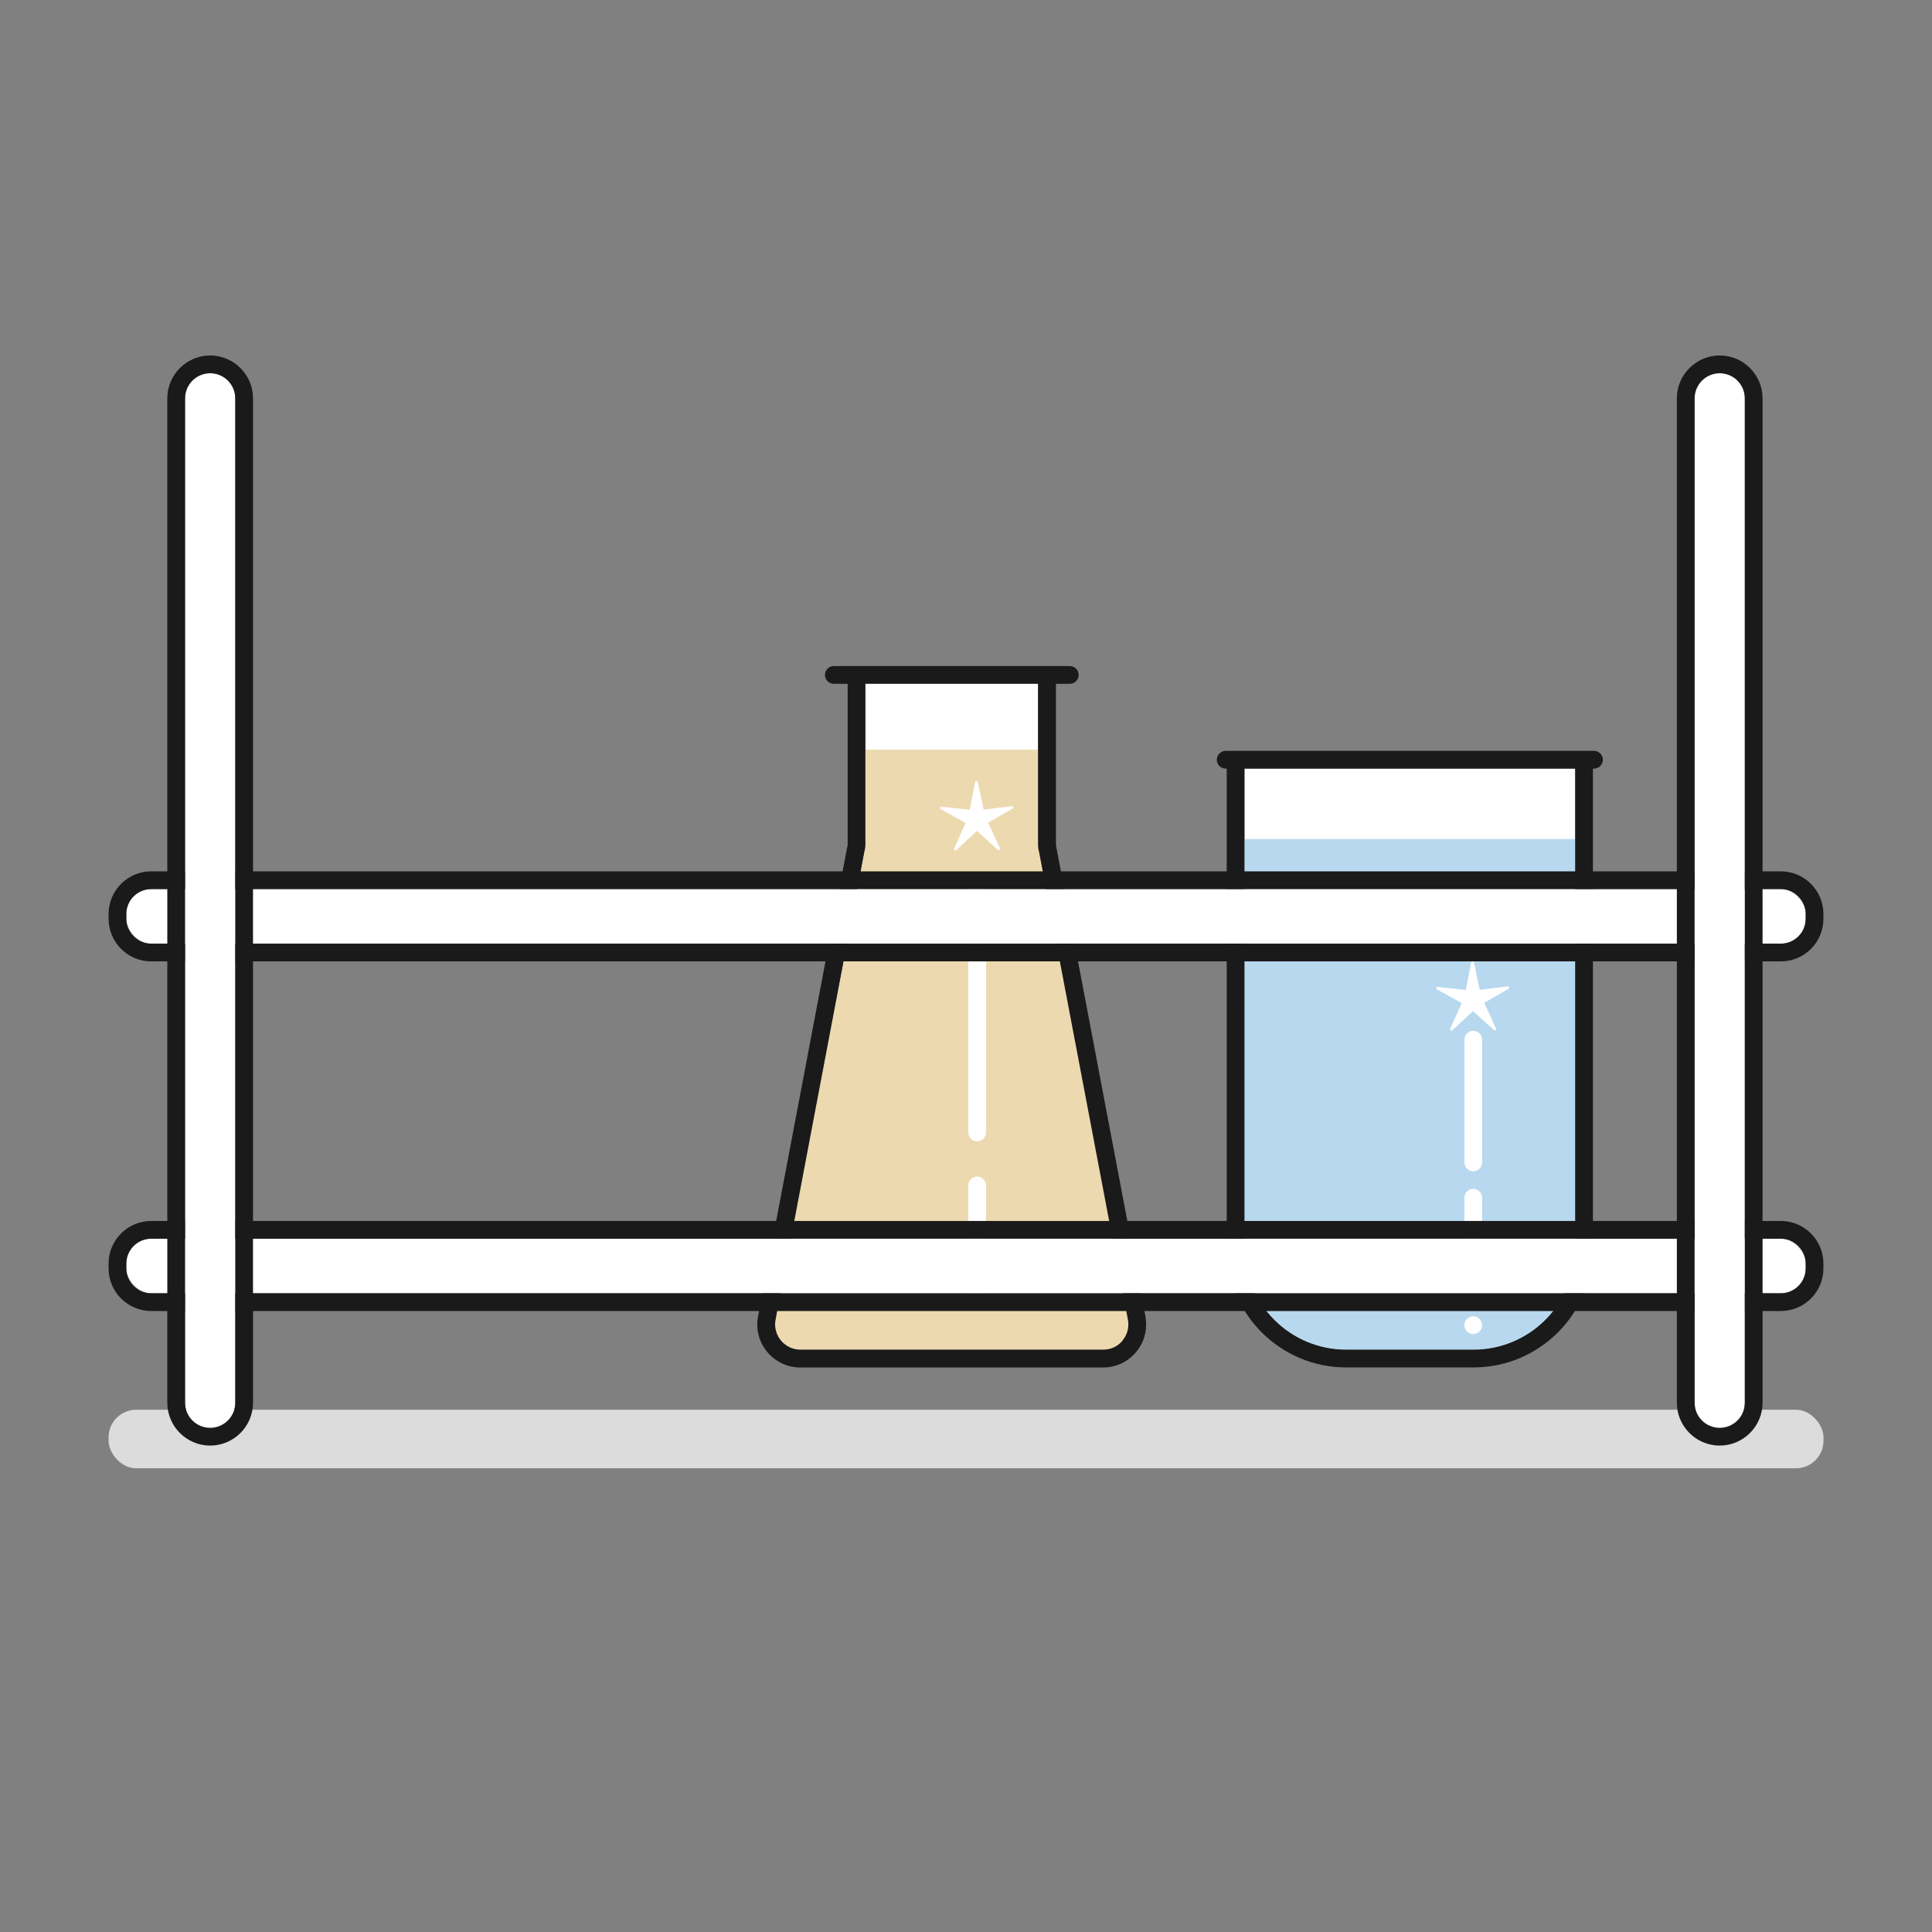 <?xml version="1.0" encoding="UTF-8"?><svg id="unpolar_test1" xmlns="http://www.w3.org/2000/svg" viewBox="0 0 217.78 217.78"><rect x="0" y="0" width="217.78" height="217.78" fill="#808080" stroke="none"/><defs><style>.cls-1{fill:#dcdcdc;}.cls-1,.cls-2,.cls-3,.cls-4,.cls-5{stroke-width:0px;}.cls-2{fill:#edd9af;}.cls-3{fill:#1a1a1a;}.cls-4{fill:#b7d8ee;}.cls-5{fill:#fff;}</style></defs><g id="polar"><path id="_0" class="cls-5" d="m117.13,95.95c-.06-.19-.1-.48-.1-.78v-18.1h-19.47v18.1c0,.3-.04.59-.12.88l-10,52.71c-.16.84.06,1.7.61,2.35s1.35,1.03,2.2,1.03h34.12c.85,0,1.66-.38,2.2-1.03s.77-1.52.61-2.35l-10.03-52.8Z"/><path id="_1" class="cls-2" d="m120.42,113.27h-26.26l-6.74,35.48c-.16.84.06,1.7.61,2.35s1.35,1.03,2.2,1.03h34.12c.85,0,1.66-.38,2.2-1.03s.77-1.52.61-2.35l-6.73-35.48Z"/><path id="_2" class="cls-2" d="m117.13,95.95c-.06-.19-.1-.48-.1-.78v-10.66h-19.47v10.66c0,.3-.04.59-.12.88l-10,52.71c-.16.84.06,1.7.61,2.35s1.35,1.03,2.2,1.03h34.12c.85,0,1.66-.38,2.2-1.03s.77-1.52.61-2.35l-10.03-52.8Z"/><path id="reflex" class="cls-5" d="m110.15,128.65c.55,0,1-.45,1-1v-28.07c0-.55-.45-1-1-1s-1,.45-1,1v28.07c0,.55.45,1,1,1Zm-1,13.94c0,.55.45,1,1,1s1-.45,1-1v-8.96c0-.55-.45-1-1-1s-1,.45-1,1v8.96Zm.61,2.49c-.12.05-.23.12-.32.21-.19.19-.29.45-.29.71s.1.52.29.71c.09.09.2.16.32.21.13.05.26.08.39.08.26,0,.52-.11.7-.29.19-.19.3-.45.3-.71s-.11-.52-.3-.71c-.27-.28-.72-.37-1.09-.21Zm4.43-54.1c-.02-.07-.09-.11-.16-.1l-3.15.38-.66-3.11c-.01-.07-.08-.12-.15-.12-.06-.01-.13.05-.15.12l-.61,3.12-3.16-.33c-.08,0-.14.04-.16.1-.02.07,0,.14.07.18l2.78,1.54-1.29,2.9c-.03.06,0,.14.05.18.03.02.06.03.09.03.04,0,.07-.01.1-.04l2.33-2.16,2.36,2.13c.05.05.13.05.19,0,.06-.04.08-.12.05-.18l-1.34-2.88,2.75-1.59c.06-.04.09-.11.07-.18Z"/><path class="cls-3" d="m129.12,148.38l-10.05-52.89c-.03-.1-.04-.21-.04-.31v-18.1h1.56c.55,0,1-.45,1-1s-.45-1-1-1h-26.6c-.55,0-1,.45-1,1s.45,1,1,1h1.56v18.1c0,.11-.01.21-.07.41l-10.03,52.8c-.27,1.43.1,2.88,1.03,4,.93,1.12,2.29,1.76,3.74,1.76h34.12c1.45,0,2.81-.64,3.74-1.76.93-1.12,1.3-2.58,1.03-4Zm-2.57,2.73c-.54.66-1.35,1.03-2.2,1.03h-34.12c-.85,0-1.66-.38-2.2-1.03s-.77-1.52-.61-2.35l10-52.71c.08-.28.12-.58.12-.88v-18.1h19.47v18.1c0,.3.04.59.1.78l10.03,52.8c.16.84-.06,1.7-.61,2.35Z"/></g><g id="charged"><path id="_0-2" class="cls-5" d="m151.74,152.14h14.36c6.32,0,11.46-5.14,11.46-11.46v-54.04h-37.28v54.04c0,6.32,5.14,11.46,11.46,11.46Z"/><path id="_1-2" class="cls-4" d="m151.74,152.14h14.36c6.32,0,11.46-5.14,11.46-11.46v-27.29h-37.28v27.29c0,6.32,5.14,11.46,11.46,11.46Z"/><path id="_2-2" class="cls-4" d="m151.74,152.14h14.36c6.32,0,11.46-5.37,11.46-11.97v-45.59h-37.28v45.59c0,6.6,5.14,11.97,11.46,11.97Z"/><path id="reflex-2" class="cls-5" d="m166.07,132.03c.55,0,1-.45,1-1v-13.84c0-.55-.45-1-1-1s-1,.45-1,1v13.84c0,.55.45,1,1,1Zm-1,11.94c0,.55.45,1,1,1s1-.45,1-1v-8.96c0-.55-.45-1-1-1s-1,.45-1,1v8.96Zm.61,4.49c-.12.05-.23.12-.32.21-.19.19-.29.45-.29.71s.1.52.29.71c.09.09.2.16.32.21.13.05.26.08.39.08.26,0,.52-.11.7-.29.19-.19.3-.45.3-.71s-.11-.52-.3-.71c-.27-.28-.72-.37-1.09-.21Zm4.43-37.17c-.02-.07-.09-.11-.16-.1l-3.15.38-.66-3.11c-.01-.07-.08-.12-.15-.12-.06-.01-.13.05-.15.12l-.61,3.12-3.16-.33c-.08,0-.14.04-.16.1-.02.07,0,.14.07.18l2.78,1.54-1.29,2.9c-.03.06,0,.14.05.18.03.02.06.03.09.03.04,0,.07-.01.1-.04l2.33-2.16,2.36,2.13c.05.05.13.05.19,0,.06-.04.08-.12.05-.18l-1.34-2.88,2.75-1.59c.06-.04.09-.11.07-.18Z"/><path class="cls-3" d="m179.68,84.64h-41.52c-.55,0-1,.45-1,1s.45,1,1,1h.12v54.04c0,7.42,6.04,13.46,13.46,13.46h14.36c7.42,0,13.46-6.04,13.46-13.46v-54.04h.12c.55,0,1-.45,1-1s-.45-1-1-1Zm-2.12,56.04c0,6.32-5.14,11.46-11.46,11.46h-14.36c-6.32,0-11.46-5.14-11.46-11.46v-54.04h37.28v54.04Z"/></g><g id="Regal"><rect class="cls-1" x="12.24" y="158.91" width="193.31" height="6.6" rx="3.11" ry="3.11"/><rect class="cls-5" x="14.24" y="139.63" width="189.31" height="6.15" rx="2.8" ry="2.8"/><path class="cls-3" d="m200.74,137.63H17.04c-2.65,0-4.8,2.15-4.8,4.8v.55c0,2.65,2.16,4.8,4.8,4.8h183.7c2.65,0,4.8-2.15,4.8-4.8v-.55c0-2.65-2.16-4.8-4.8-4.8Zm2.8,5.35c0,1.55-1.26,2.8-2.8,2.8H17.04c-1.55,0-2.8-1.26-2.8-2.8v-.55c0-1.55,1.26-2.8,2.8-2.8h183.7c1.55,0,2.8,1.26,2.8,2.8v.55Z"/><rect class="cls-5" x="14.24" y="100.22" width="189.31" height="6.15" rx="2.8" ry="2.8"/><path class="cls-3" d="m200.74,98.22H17.04c-2.65,0-4.8,2.16-4.8,4.8v.55c0,2.65,2.16,4.8,4.8,4.8h183.7c2.65,0,4.8-2.15,4.8-4.8v-.55c0-2.65-2.16-4.8-4.8-4.8Zm2.8,5.35c0,1.55-1.26,2.8-2.8,2.8H17.04c-1.55,0-2.8-1.26-2.8-2.8v-.55c0-1.55,1.26-2.8,2.8-2.8h183.7c1.55,0,2.8,1.26,2.8,2.8v.55Z"/><path class="cls-5" d="m193.85,42.07c-1.56,0-2.83,1.27-2.83,2.83v113.22c0,1.56,1.27,2.83,2.83,2.83s2.83-1.27,2.83-2.83V44.9c0-1.56-1.27-2.83-2.83-2.83Z"/><path class="cls-3" d="m193.85,40.07c-2.66,0-4.83,2.17-4.83,4.83v113.22c0,2.66,2.17,4.83,4.83,4.83s4.83-2.17,4.83-4.83V44.9c0-2.66-2.17-4.83-4.83-4.83Zm2.83,118.05c0,1.56-1.27,2.83-2.83,2.83s-2.83-1.27-2.83-2.83V44.9c0-1.56,1.27-2.83,2.83-2.83s2.83,1.27,2.83,2.83v113.22Z"/><path class="cls-5" d="m23.69,42.07c-1.56,0-2.83,1.27-2.83,2.83v113.22c0,1.56,1.27,2.83,2.83,2.83s2.83-1.27,2.83-2.83V44.9c0-1.56-1.27-2.83-2.83-2.83Z"/><path class="cls-3" d="m23.69,40.07c-2.66,0-4.83,2.17-4.83,4.83v113.22c0,2.66,2.17,4.83,4.83,4.83s4.83-2.17,4.83-4.83V44.9c0-2.66-2.17-4.83-4.83-4.83Zm2.83,118.05c0,1.56-1.27,2.83-2.83,2.83s-2.83-1.27-2.83-2.83V44.9c0-1.56,1.27-2.83,2.83-2.83s2.83,1.27,2.83,2.83v113.22Z"/></g></svg>